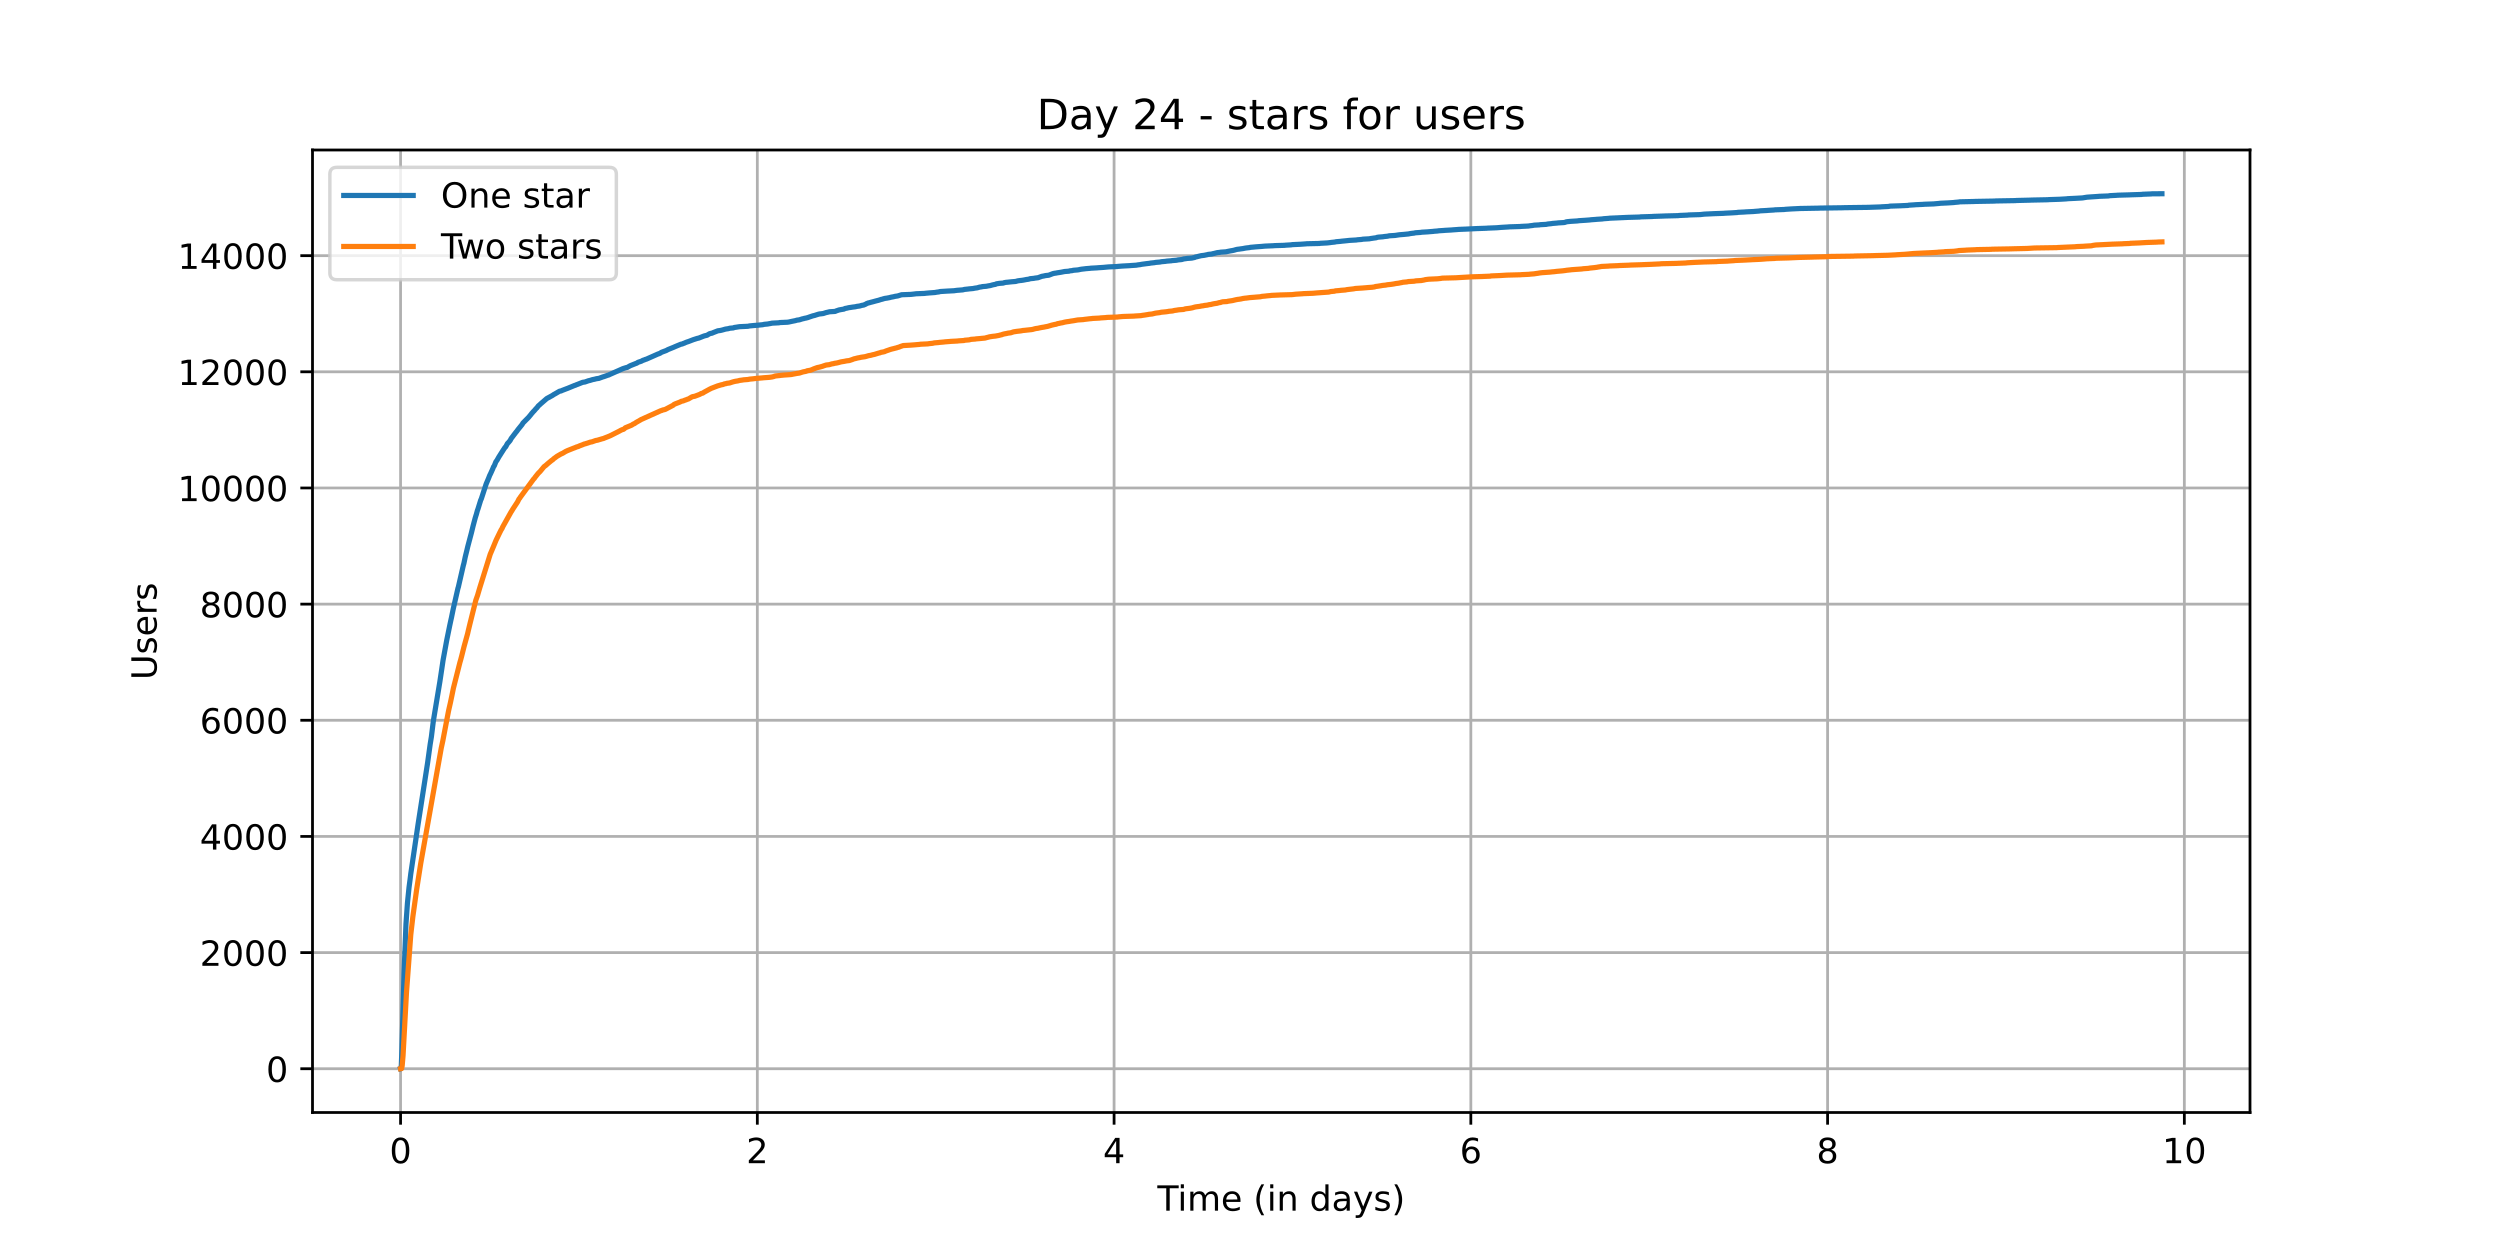 <?xml version="1.0" encoding="utf-8" standalone="no"?>
<!DOCTYPE svg PUBLIC "-//W3C//DTD SVG 1.1//EN"
  "http://www.w3.org/Graphics/SVG/1.1/DTD/svg11.dtd">
<!-- Created with matplotlib (https://matplotlib.org/) -->
<svg height="360pt" version="1.1" viewBox="0 0 720 360" width="720pt" xmlns="http://www.w3.org/2000/svg" xmlns:xlink="http://www.w3.org/1999/xlink">
 <defs>
  <style type="text/css">*{stroke-linecap:butt;stroke-linejoin:round;}</style>
 </defs>
 <g id="figure_1">
  <g id="patch_1">
   <path d="M 0 360 
L 720 360 
L 720 0 
L 0 0 
z
" style="fill:#ffffff;"/>
  </g>
  <g id="axes_1">
   <g id="patch_2">
    <path d="M 90 320.4 
L 648 320.4 
L 648 43.2 
L 90 43.2 
z
" style="fill:#ffffff;"/>
   </g>
   <g id="matplotlib.axis_1">
    <g id="xtick_1">
     <g id="line2d_1">
      <path clip-path="url(#pc2c5185db5)" d="M 115.364 320.4 
L 115.364 43.2 
" style="fill:none;stroke:#b0b0b0;stroke-linecap:square;stroke-width:0.8;"/>
     </g>
     <g id="line2d_2">
      <defs>
       <path d="M 0 0 
L 0 3.5 
" id="m8cfc4a58e4" style="stroke:#000000;stroke-width:0.8;"/>
      </defs>
      <g>
       <use style="stroke:#000000;stroke-width:0.8;" x="115.364" xlink:href="#m8cfc4a58e4" y="320.4"/>
      </g>
     </g>
     <g id="text_1">
      <!-- 0 -->
      <g transform="translate(112.182 334.998)scale(0.1 -0.1)">
       <defs>
        <path d="M 31.781 66.406 
Q 24.172 66.406 20.328 58.906 
Q 16.5 51.422 16.5 36.375 
Q 16.5 21.391 20.328 13.891 
Q 24.172 6.391 31.781 6.391 
Q 39.453 6.391 43.281 13.891 
Q 47.125 21.391 47.125 36.375 
Q 47.125 51.422 43.281 58.906 
Q 39.453 66.406 31.781 66.406 
z
M 31.781 74.219 
Q 44.047 74.219 50.516 64.516 
Q 56.984 54.828 56.984 36.375 
Q 56.984 17.969 50.516 8.266 
Q 44.047 -1.422 31.781 -1.422 
Q 19.531 -1.422 13.062 8.266 
Q 6.594 17.969 6.594 36.375 
Q 6.594 54.828 13.062 64.516 
Q 19.531 74.219 31.781 74.219 
z
" id="DejaVuSans-48"/>
       </defs>
       <use xlink:href="#DejaVuSans-48"/>
      </g>
     </g>
    </g>
    <g id="xtick_2">
     <g id="line2d_3">
      <path clip-path="url(#pc2c5185db5)" d="M 218.109 320.4 
L 218.109 43.2 
" style="fill:none;stroke:#b0b0b0;stroke-linecap:square;stroke-width:0.8;"/>
     </g>
     <g id="line2d_4">
      <g>
       <use style="stroke:#000000;stroke-width:0.8;" x="218.109" xlink:href="#m8cfc4a58e4" y="320.4"/>
      </g>
     </g>
     <g id="text_2">
      <!-- 2 -->
      <g transform="translate(214.928 334.998)scale(0.1 -0.1)">
       <defs>
        <path d="M 19.188 8.297 
L 53.609 8.297 
L 53.609 0 
L 7.328 0 
L 7.328 8.297 
Q 12.938 14.109 22.625 23.891 
Q 32.328 33.688 34.812 36.531 
Q 39.547 41.844 41.422 45.531 
Q 43.312 49.219 43.312 52.781 
Q 43.312 58.594 39.234 62.25 
Q 35.156 65.922 28.609 65.922 
Q 23.969 65.922 18.812 64.312 
Q 13.672 62.703 7.812 59.422 
L 7.812 69.391 
Q 13.766 71.781 18.938 73 
Q 24.125 74.219 28.422 74.219 
Q 39.75 74.219 46.484 68.547 
Q 53.219 62.891 53.219 53.422 
Q 53.219 48.922 51.531 44.891 
Q 49.859 40.875 45.406 35.406 
Q 44.188 33.984 37.641 27.219 
Q 31.109 20.453 19.188 8.297 
z
" id="DejaVuSans-50"/>
       </defs>
       <use xlink:href="#DejaVuSans-50"/>
      </g>
     </g>
    </g>
    <g id="xtick_3">
     <g id="line2d_5">
      <path clip-path="url(#pc2c5185db5)" d="M 320.854 320.4 
L 320.854 43.2 
" style="fill:none;stroke:#b0b0b0;stroke-linecap:square;stroke-width:0.8;"/>
     </g>
     <g id="line2d_6">
      <g>
       <use style="stroke:#000000;stroke-width:0.8;" x="320.854" xlink:href="#m8cfc4a58e4" y="320.4"/>
      </g>
     </g>
     <g id="text_3">
      <!-- 4 -->
      <g transform="translate(317.673 334.998)scale(0.1 -0.1)">
       <defs>
        <path d="M 37.797 64.312 
L 12.891 25.391 
L 37.797 25.391 
z
M 35.203 72.906 
L 47.609 72.906 
L 47.609 25.391 
L 58.016 25.391 
L 58.016 17.188 
L 47.609 17.188 
L 47.609 0 
L 37.797 0 
L 37.797 17.188 
L 4.891 17.188 
L 4.891 26.703 
z
" id="DejaVuSans-52"/>
       </defs>
       <use xlink:href="#DejaVuSans-52"/>
      </g>
     </g>
    </g>
    <g id="xtick_4">
     <g id="line2d_7">
      <path clip-path="url(#pc2c5185db5)" d="M 423.6 320.4 
L 423.6 43.2 
" style="fill:none;stroke:#b0b0b0;stroke-linecap:square;stroke-width:0.8;"/>
     </g>
     <g id="line2d_8">
      <g>
       <use style="stroke:#000000;stroke-width:0.8;" x="423.6" xlink:href="#m8cfc4a58e4" y="320.4"/>
      </g>
     </g>
     <g id="text_4">
      <!-- 6 -->
      <g transform="translate(420.419 334.998)scale(0.1 -0.1)">
       <defs>
        <path d="M 33.016 40.375 
Q 26.375 40.375 22.484 35.828 
Q 18.609 31.297 18.609 23.391 
Q 18.609 15.531 22.484 10.953 
Q 26.375 6.391 33.016 6.391 
Q 39.656 6.391 43.531 10.953 
Q 47.406 15.531 47.406 23.391 
Q 47.406 31.297 43.531 35.828 
Q 39.656 40.375 33.016 40.375 
z
M 52.594 71.297 
L 52.594 62.312 
Q 48.875 64.062 45.094 64.984 
Q 41.312 65.922 37.594 65.922 
Q 27.828 65.922 22.672 59.328 
Q 17.531 52.734 16.797 39.406 
Q 19.672 43.656 24.016 45.922 
Q 28.375 48.188 33.594 48.188 
Q 44.578 48.188 50.953 41.516 
Q 57.328 34.859 57.328 23.391 
Q 57.328 12.156 50.688 5.359 
Q 44.047 -1.422 33.016 -1.422 
Q 20.359 -1.422 13.672 8.266 
Q 6.984 17.969 6.984 36.375 
Q 6.984 53.656 15.188 63.938 
Q 23.391 74.219 37.203 74.219 
Q 40.922 74.219 44.703 73.484 
Q 48.484 72.75 52.594 71.297 
z
" id="DejaVuSans-54"/>
       </defs>
       <use xlink:href="#DejaVuSans-54"/>
      </g>
     </g>
    </g>
    <g id="xtick_5">
     <g id="line2d_9">
      <path clip-path="url(#pc2c5185db5)" d="M 526.345 320.4 
L 526.345 43.2 
" style="fill:none;stroke:#b0b0b0;stroke-linecap:square;stroke-width:0.8;"/>
     </g>
     <g id="line2d_10">
      <g>
       <use style="stroke:#000000;stroke-width:0.8;" x="526.345" xlink:href="#m8cfc4a58e4" y="320.4"/>
      </g>
     </g>
     <g id="text_5">
      <!-- 8 -->
      <g transform="translate(523.164 334.998)scale(0.1 -0.1)">
       <defs>
        <path d="M 31.781 34.625 
Q 24.75 34.625 20.719 30.859 
Q 16.703 27.094 16.703 20.516 
Q 16.703 13.922 20.719 10.156 
Q 24.75 6.391 31.781 6.391 
Q 38.812 6.391 42.859 10.172 
Q 46.922 13.969 46.922 20.516 
Q 46.922 27.094 42.891 30.859 
Q 38.875 34.625 31.781 34.625 
z
M 21.922 38.812 
Q 15.578 40.375 12.031 44.719 
Q 8.5 49.078 8.5 55.328 
Q 8.5 64.062 14.719 69.141 
Q 20.953 74.219 31.781 74.219 
Q 42.672 74.219 48.875 69.141 
Q 55.078 64.062 55.078 55.328 
Q 55.078 49.078 51.531 44.719 
Q 48 40.375 41.703 38.812 
Q 48.828 37.156 52.797 32.312 
Q 56.781 27.484 56.781 20.516 
Q 56.781 9.906 50.312 4.234 
Q 43.844 -1.422 31.781 -1.422 
Q 19.734 -1.422 13.25 4.234 
Q 6.781 9.906 6.781 20.516 
Q 6.781 27.484 10.781 32.312 
Q 14.797 37.156 21.922 38.812 
z
M 18.312 54.391 
Q 18.312 48.734 21.844 45.562 
Q 25.391 42.391 31.781 42.391 
Q 38.141 42.391 41.719 45.562 
Q 45.312 48.734 45.312 54.391 
Q 45.312 60.062 41.719 63.234 
Q 38.141 66.406 31.781 66.406 
Q 25.391 66.406 21.844 63.234 
Q 18.312 60.062 18.312 54.391 
z
" id="DejaVuSans-56"/>
       </defs>
       <use xlink:href="#DejaVuSans-56"/>
      </g>
     </g>
    </g>
    <g id="xtick_6">
     <g id="line2d_11">
      <path clip-path="url(#pc2c5185db5)" d="M 629.091 320.4 
L 629.091 43.2 
" style="fill:none;stroke:#b0b0b0;stroke-linecap:square;stroke-width:0.8;"/>
     </g>
     <g id="line2d_12">
      <g>
       <use style="stroke:#000000;stroke-width:0.8;" x="629.091" xlink:href="#m8cfc4a58e4" y="320.4"/>
      </g>
     </g>
     <g id="text_6">
      <!-- 10 -->
      <g transform="translate(622.728 334.998)scale(0.1 -0.1)">
       <defs>
        <path d="M 12.406 8.297 
L 28.516 8.297 
L 28.516 63.922 
L 10.984 60.406 
L 10.984 69.391 
L 28.422 72.906 
L 38.281 72.906 
L 38.281 8.297 
L 54.391 8.297 
L 54.391 0 
L 12.406 0 
z
" id="DejaVuSans-49"/>
       </defs>
       <use xlink:href="#DejaVuSans-49"/>
       <use x="63.623" xlink:href="#DejaVuSans-48"/>
      </g>
     </g>
    </g>
    <g id="text_7">
     <!-- Time (in days) -->
     <g transform="translate(333.327 348.677)scale(0.1 -0.1)">
      <defs>
       <path d="M -0.297 72.906 
L 61.375 72.906 
L 61.375 64.594 
L 35.5 64.594 
L 35.5 0 
L 25.594 0 
L 25.594 64.594 
L -0.297 64.594 
z
" id="DejaVuSans-84"/>
       <path d="M 9.422 54.688 
L 18.406 54.688 
L 18.406 0 
L 9.422 0 
z
M 9.422 75.984 
L 18.406 75.984 
L 18.406 64.594 
L 9.422 64.594 
z
" id="DejaVuSans-105"/>
       <path d="M 52 44.188 
Q 55.375 50.25 60.062 53.125 
Q 64.75 56 71.094 56 
Q 79.641 56 84.281 50.016 
Q 88.922 44.047 88.922 33.016 
L 88.922 0 
L 79.891 0 
L 79.891 32.719 
Q 79.891 40.578 77.094 44.375 
Q 74.312 48.188 68.609 48.188 
Q 61.625 48.188 57.562 43.547 
Q 53.516 38.922 53.516 30.906 
L 53.516 0 
L 44.484 0 
L 44.484 32.719 
Q 44.484 40.625 41.703 44.406 
Q 38.922 48.188 33.109 48.188 
Q 26.219 48.188 22.156 43.531 
Q 18.109 38.875 18.109 30.906 
L 18.109 0 
L 9.078 0 
L 9.078 54.688 
L 18.109 54.688 
L 18.109 46.188 
Q 21.188 51.219 25.484 53.609 
Q 29.781 56 35.688 56 
Q 41.656 56 45.828 52.969 
Q 50 49.953 52 44.188 
z
" id="DejaVuSans-109"/>
       <path d="M 56.203 29.594 
L 56.203 25.203 
L 14.891 25.203 
Q 15.484 15.922 20.484 11.062 
Q 25.484 6.203 34.422 6.203 
Q 39.594 6.203 44.453 7.469 
Q 49.312 8.734 54.109 11.281 
L 54.109 2.781 
Q 49.266 0.734 44.188 -0.344 
Q 39.109 -1.422 33.891 -1.422 
Q 20.797 -1.422 13.156 6.188 
Q 5.516 13.812 5.516 26.812 
Q 5.516 40.234 12.766 48.109 
Q 20.016 56 32.328 56 
Q 43.359 56 49.781 48.891 
Q 56.203 41.797 56.203 29.594 
z
M 47.219 32.234 
Q 47.125 39.594 43.094 43.984 
Q 39.062 48.391 32.422 48.391 
Q 24.906 48.391 20.391 44.141 
Q 15.875 39.891 15.188 32.172 
z
" id="DejaVuSans-101"/>
       <path id="DejaVuSans-32"/>
       <path d="M 31 75.875 
Q 24.469 64.656 21.281 53.656 
Q 18.109 42.672 18.109 31.391 
Q 18.109 20.125 21.312 9.062 
Q 24.516 -2 31 -13.188 
L 23.188 -13.188 
Q 15.875 -1.703 12.234 9.375 
Q 8.594 20.453 8.594 31.391 
Q 8.594 42.281 12.203 53.312 
Q 15.828 64.359 23.188 75.875 
z
" id="DejaVuSans-40"/>
       <path d="M 54.891 33.016 
L 54.891 0 
L 45.906 0 
L 45.906 32.719 
Q 45.906 40.484 42.875 44.328 
Q 39.844 48.188 33.797 48.188 
Q 26.516 48.188 22.312 43.547 
Q 18.109 38.922 18.109 30.906 
L 18.109 0 
L 9.078 0 
L 9.078 54.688 
L 18.109 54.688 
L 18.109 46.188 
Q 21.344 51.125 25.703 53.562 
Q 30.078 56 35.797 56 
Q 45.219 56 50.047 50.172 
Q 54.891 44.344 54.891 33.016 
z
" id="DejaVuSans-110"/>
       <path d="M 45.406 46.391 
L 45.406 75.984 
L 54.391 75.984 
L 54.391 0 
L 45.406 0 
L 45.406 8.203 
Q 42.578 3.328 38.25 0.953 
Q 33.938 -1.422 27.875 -1.422 
Q 17.969 -1.422 11.734 6.484 
Q 5.516 14.406 5.516 27.297 
Q 5.516 40.188 11.734 48.094 
Q 17.969 56 27.875 56 
Q 33.938 56 38.25 53.625 
Q 42.578 51.266 45.406 46.391 
z
M 14.797 27.297 
Q 14.797 17.391 18.875 11.75 
Q 22.953 6.109 30.078 6.109 
Q 37.203 6.109 41.297 11.75 
Q 45.406 17.391 45.406 27.297 
Q 45.406 37.203 41.297 42.844 
Q 37.203 48.484 30.078 48.484 
Q 22.953 48.484 18.875 42.844 
Q 14.797 37.203 14.797 27.297 
z
" id="DejaVuSans-100"/>
       <path d="M 34.281 27.484 
Q 23.391 27.484 19.188 25 
Q 14.984 22.516 14.984 16.5 
Q 14.984 11.719 18.141 8.906 
Q 21.297 6.109 26.703 6.109 
Q 34.188 6.109 38.703 11.406 
Q 43.219 16.703 43.219 25.484 
L 43.219 27.484 
z
M 52.203 31.203 
L 52.203 0 
L 43.219 0 
L 43.219 8.297 
Q 40.141 3.328 35.547 0.953 
Q 30.953 -1.422 24.312 -1.422 
Q 15.922 -1.422 10.953 3.297 
Q 6 8.016 6 15.922 
Q 6 25.141 12.172 29.828 
Q 18.359 34.516 30.609 34.516 
L 43.219 34.516 
L 43.219 35.406 
Q 43.219 41.609 39.141 45 
Q 35.062 48.391 27.688 48.391 
Q 23 48.391 18.547 47.266 
Q 14.109 46.141 10.016 43.891 
L 10.016 52.203 
Q 14.938 54.109 19.578 55.047 
Q 24.219 56 28.609 56 
Q 40.484 56 46.344 49.844 
Q 52.203 43.703 52.203 31.203 
z
" id="DejaVuSans-97"/>
       <path d="M 32.172 -5.078 
Q 28.375 -14.844 24.75 -17.812 
Q 21.141 -20.797 15.094 -20.797 
L 7.906 -20.797 
L 7.906 -13.281 
L 13.188 -13.281 
Q 16.891 -13.281 18.938 -11.516 
Q 21 -9.766 23.484 -3.219 
L 25.094 0.875 
L 2.984 54.688 
L 12.5 54.688 
L 29.594 11.922 
L 46.688 54.688 
L 56.203 54.688 
z
" id="DejaVuSans-121"/>
       <path d="M 44.281 53.078 
L 44.281 44.578 
Q 40.484 46.531 36.375 47.5 
Q 32.281 48.484 27.875 48.484 
Q 21.188 48.484 17.844 46.438 
Q 14.5 44.391 14.5 40.281 
Q 14.5 37.156 16.891 35.375 
Q 19.281 33.594 26.516 31.984 
L 29.594 31.297 
Q 39.156 29.25 43.188 25.516 
Q 47.219 21.781 47.219 15.094 
Q 47.219 7.469 41.188 3.016 
Q 35.156 -1.422 24.609 -1.422 
Q 20.219 -1.422 15.453 -0.562 
Q 10.688 0.297 5.422 2 
L 5.422 11.281 
Q 10.406 8.688 15.234 7.391 
Q 20.062 6.109 24.812 6.109 
Q 31.156 6.109 34.562 8.281 
Q 37.984 10.453 37.984 14.406 
Q 37.984 18.062 35.516 20.016 
Q 33.062 21.969 24.703 23.781 
L 21.578 24.516 
Q 13.234 26.266 9.516 29.906 
Q 5.812 33.547 5.812 39.891 
Q 5.812 47.609 11.281 51.797 
Q 16.75 56 26.812 56 
Q 31.781 56 36.172 55.266 
Q 40.578 54.547 44.281 53.078 
z
" id="DejaVuSans-115"/>
       <path d="M 8.016 75.875 
L 15.828 75.875 
Q 23.141 64.359 26.781 53.312 
Q 30.422 42.281 30.422 31.391 
Q 30.422 20.453 26.781 9.375 
Q 23.141 -1.703 15.828 -13.188 
L 8.016 -13.188 
Q 14.5 -2 17.703 9.062 
Q 20.906 20.125 20.906 31.391 
Q 20.906 42.672 17.703 53.656 
Q 14.5 64.656 8.016 75.875 
z
" id="DejaVuSans-41"/>
      </defs>
      <use xlink:href="#DejaVuSans-84"/>
      <use x="57.959" xlink:href="#DejaVuSans-105"/>
      <use x="85.742" xlink:href="#DejaVuSans-109"/>
      <use x="183.154" xlink:href="#DejaVuSans-101"/>
      <use x="244.678" xlink:href="#DejaVuSans-32"/>
      <use x="276.465" xlink:href="#DejaVuSans-40"/>
      <use x="315.479" xlink:href="#DejaVuSans-105"/>
      <use x="343.262" xlink:href="#DejaVuSans-110"/>
      <use x="406.641" xlink:href="#DejaVuSans-32"/>
      <use x="438.428" xlink:href="#DejaVuSans-100"/>
      <use x="501.904" xlink:href="#DejaVuSans-97"/>
      <use x="563.184" xlink:href="#DejaVuSans-121"/>
      <use x="622.363" xlink:href="#DejaVuSans-115"/>
      <use x="674.463" xlink:href="#DejaVuSans-41"/>
     </g>
    </g>
   </g>
   <g id="matplotlib.axis_2">
    <g id="ytick_1">
     <g id="line2d_13">
      <path clip-path="url(#pc2c5185db5)" d="M 90 307.8 
L 648 307.8 
" style="fill:none;stroke:#b0b0b0;stroke-linecap:square;stroke-width:0.8;"/>
     </g>
     <g id="line2d_14">
      <defs>
       <path d="M 0 0 
L -3.5 0 
" id="m32e708c9e3" style="stroke:#000000;stroke-width:0.8;"/>
      </defs>
      <g>
       <use style="stroke:#000000;stroke-width:0.8;" x="90" xlink:href="#m32e708c9e3" y="307.8"/>
      </g>
     </g>
     <g id="text_8">
      <!-- 0 -->
      <g transform="translate(76.638 311.599)scale(0.1 -0.1)">
       <use xlink:href="#DejaVuSans-48"/>
      </g>
     </g>
    </g>
    <g id="ytick_2">
     <g id="line2d_15">
      <path clip-path="url(#pc2c5185db5)" d="M 90 274.347 
L 648 274.347 
" style="fill:none;stroke:#b0b0b0;stroke-linecap:square;stroke-width:0.8;"/>
     </g>
     <g id="line2d_16">
      <g>
       <use style="stroke:#000000;stroke-width:0.8;" x="90" xlink:href="#m32e708c9e3" y="274.347"/>
      </g>
     </g>
     <g id="text_9">
      <!-- 2000 -->
      <g transform="translate(57.55 278.146)scale(0.1 -0.1)">
       <use xlink:href="#DejaVuSans-50"/>
       <use x="63.623" xlink:href="#DejaVuSans-48"/>
       <use x="127.246" xlink:href="#DejaVuSans-48"/>
       <use x="190.869" xlink:href="#DejaVuSans-48"/>
      </g>
     </g>
    </g>
    <g id="ytick_3">
     <g id="line2d_17">
      <path clip-path="url(#pc2c5185db5)" d="M 90 240.894 
L 648 240.894 
" style="fill:none;stroke:#b0b0b0;stroke-linecap:square;stroke-width:0.8;"/>
     </g>
     <g id="line2d_18">
      <g>
       <use style="stroke:#000000;stroke-width:0.8;" x="90" xlink:href="#m32e708c9e3" y="240.894"/>
      </g>
     </g>
     <g id="text_10">
      <!-- 4000 -->
      <g transform="translate(57.55 244.694)scale(0.1 -0.1)">
       <use xlink:href="#DejaVuSans-52"/>
       <use x="63.623" xlink:href="#DejaVuSans-48"/>
       <use x="127.246" xlink:href="#DejaVuSans-48"/>
       <use x="190.869" xlink:href="#DejaVuSans-48"/>
      </g>
     </g>
    </g>
    <g id="ytick_4">
     <g id="line2d_19">
      <path clip-path="url(#pc2c5185db5)" d="M 90 207.442 
L 648 207.442 
" style="fill:none;stroke:#b0b0b0;stroke-linecap:square;stroke-width:0.8;"/>
     </g>
     <g id="line2d_20">
      <g>
       <use style="stroke:#000000;stroke-width:0.8;" x="90" xlink:href="#m32e708c9e3" y="207.442"/>
      </g>
     </g>
     <g id="text_11">
      <!-- 6000 -->
      <g transform="translate(57.55 211.241)scale(0.1 -0.1)">
       <use xlink:href="#DejaVuSans-54"/>
       <use x="63.623" xlink:href="#DejaVuSans-48"/>
       <use x="127.246" xlink:href="#DejaVuSans-48"/>
       <use x="190.869" xlink:href="#DejaVuSans-48"/>
      </g>
     </g>
    </g>
    <g id="ytick_5">
     <g id="line2d_21">
      <path clip-path="url(#pc2c5185db5)" d="M 90 173.989 
L 648 173.989 
" style="fill:none;stroke:#b0b0b0;stroke-linecap:square;stroke-width:0.8;"/>
     </g>
     <g id="line2d_22">
      <g>
       <use style="stroke:#000000;stroke-width:0.8;" x="90" xlink:href="#m32e708c9e3" y="173.989"/>
      </g>
     </g>
     <g id="text_12">
      <!-- 8000 -->
      <g transform="translate(57.55 177.788)scale(0.1 -0.1)">
       <use xlink:href="#DejaVuSans-56"/>
       <use x="63.623" xlink:href="#DejaVuSans-48"/>
       <use x="127.246" xlink:href="#DejaVuSans-48"/>
       <use x="190.869" xlink:href="#DejaVuSans-48"/>
      </g>
     </g>
    </g>
    <g id="ytick_6">
     <g id="line2d_23">
      <path clip-path="url(#pc2c5185db5)" d="M 90 140.536 
L 648 140.536 
" style="fill:none;stroke:#b0b0b0;stroke-linecap:square;stroke-width:0.8;"/>
     </g>
     <g id="line2d_24">
      <g>
       <use style="stroke:#000000;stroke-width:0.8;" x="90" xlink:href="#m32e708c9e3" y="140.536"/>
      </g>
     </g>
     <g id="text_13">
      <!-- 10000 -->
      <g transform="translate(51.188 144.335)scale(0.1 -0.1)">
       <use xlink:href="#DejaVuSans-49"/>
       <use x="63.623" xlink:href="#DejaVuSans-48"/>
       <use x="127.246" xlink:href="#DejaVuSans-48"/>
       <use x="190.869" xlink:href="#DejaVuSans-48"/>
       <use x="254.492" xlink:href="#DejaVuSans-48"/>
      </g>
     </g>
    </g>
    <g id="ytick_7">
     <g id="line2d_25">
      <path clip-path="url(#pc2c5185db5)" d="M 90 107.083 
L 648 107.083 
" style="fill:none;stroke:#b0b0b0;stroke-linecap:square;stroke-width:0.8;"/>
     </g>
     <g id="line2d_26">
      <g>
       <use style="stroke:#000000;stroke-width:0.8;" x="90" xlink:href="#m32e708c9e3" y="107.083"/>
      </g>
     </g>
     <g id="text_14">
      <!-- 12000 -->
      <g transform="translate(51.188 110.882)scale(0.1 -0.1)">
       <use xlink:href="#DejaVuSans-49"/>
       <use x="63.623" xlink:href="#DejaVuSans-50"/>
       <use x="127.246" xlink:href="#DejaVuSans-48"/>
       <use x="190.869" xlink:href="#DejaVuSans-48"/>
       <use x="254.492" xlink:href="#DejaVuSans-48"/>
      </g>
     </g>
    </g>
    <g id="ytick_8">
     <g id="line2d_27">
      <path clip-path="url(#pc2c5185db5)" d="M 90 73.63 
L 648 73.63 
" style="fill:none;stroke:#b0b0b0;stroke-linecap:square;stroke-width:0.8;"/>
     </g>
     <g id="line2d_28">
      <g>
       <use style="stroke:#000000;stroke-width:0.8;" x="90" xlink:href="#m32e708c9e3" y="73.63"/>
      </g>
     </g>
     <g id="text_15">
      <!-- 14000 -->
      <g transform="translate(51.188 77.43)scale(0.1 -0.1)">
       <use xlink:href="#DejaVuSans-49"/>
       <use x="63.623" xlink:href="#DejaVuSans-52"/>
       <use x="127.246" xlink:href="#DejaVuSans-48"/>
       <use x="190.869" xlink:href="#DejaVuSans-48"/>
       <use x="254.492" xlink:href="#DejaVuSans-48"/>
      </g>
     </g>
    </g>
    <g id="text_16">
     <!-- Users -->
     <g transform="translate(45.108 195.801)rotate(-90)scale(0.1 -0.1)">
      <defs>
       <path d="M 8.688 72.906 
L 18.609 72.906 
L 18.609 28.609 
Q 18.609 16.891 22.844 11.734 
Q 27.094 6.594 36.625 6.594 
Q 46.094 6.594 50.344 11.734 
Q 54.594 16.891 54.594 28.609 
L 54.594 72.906 
L 64.5 72.906 
L 64.5 27.391 
Q 64.5 13.141 57.438 5.859 
Q 50.391 -1.422 36.625 -1.422 
Q 22.797 -1.422 15.734 5.859 
Q 8.688 13.141 8.688 27.391 
z
" id="DejaVuSans-85"/>
       <path d="M 41.109 46.297 
Q 39.594 47.172 37.812 47.578 
Q 36.031 48 33.891 48 
Q 26.266 48 22.188 43.047 
Q 18.109 38.094 18.109 28.812 
L 18.109 0 
L 9.078 0 
L 9.078 54.688 
L 18.109 54.688 
L 18.109 46.188 
Q 20.953 51.172 25.484 53.578 
Q 30.031 56 36.531 56 
Q 37.453 56 38.578 55.875 
Q 39.703 55.766 41.062 55.516 
z
" id="DejaVuSans-114"/>
      </defs>
      <use xlink:href="#DejaVuSans-85"/>
      <use x="73.193" xlink:href="#DejaVuSans-115"/>
      <use x="125.293" xlink:href="#DejaVuSans-101"/>
      <use x="186.816" xlink:href="#DejaVuSans-114"/>
      <use x="227.93" xlink:href="#DejaVuSans-115"/>
     </g>
    </g>
   </g>
   <g id="line2d_29">
    <path clip-path="url(#pc2c5185db5)" d="M 115.364 307.8 
L 115.474 307.767 
L 115.58 306.813 
L 115.757 301.996 
L 116.358 280.402 
L 116.924 266.068 
L 117.348 260.029 
L 117.807 255.53 
L 118.126 253.105 
L 118.303 251.649 
L 120.424 237.265 
L 123.146 219.719 
L 123.888 214.35 
L 124.241 212.192 
L 124.772 207.893 
L 124.984 206.555 
L 126.363 198.242 
L 126.681 196.319 
L 127.247 192.555 
L 127.6 190.163 
L 128.661 184.376 
L 129.368 180.914 
L 129.545 180.044 
L 129.898 178.405 
L 130.004 177.953 
L 130.535 175.36 
L 131.913 169.322 
L 131.984 169.155 
L 133.434 162.849 
L 133.61 162.213 
L 133.999 160.357 
L 134.495 158.35 
L 134.706 157.446 
L 135.767 153.449 
L 136.262 151.425 
L 136.757 149.568 
L 136.863 149.167 
L 137.11 148.364 
L 137.181 148.163 
L 137.499 146.992 
L 137.641 146.624 
L 138.454 143.998 
L 138.596 143.731 
L 140.009 139.399 
L 140.716 137.726 
L 141.035 136.906 
L 141.282 136.421 
L 141.884 135.083 
L 142.166 134.381 
L 142.343 134.18 
L 142.803 133.009 
L 143.156 132.524 
L 143.651 131.638 
L 144.924 129.63 
L 145.49 128.777 
L 145.631 128.694 
L 145.95 128.092 
L 146.197 127.64 
L 146.339 127.556 
L 146.905 126.887 
L 147.223 126.285 
L 148.673 124.378 
L 148.743 124.328 
L 149.203 123.692 
L 150.299 122.338 
L 150.406 122.187 
L 150.618 121.819 
L 152.245 120.18 
L 152.492 119.879 
L 152.953 119.327 
L 153.164 119.026 
L 153.271 118.942 
L 153.589 118.541 
L 153.73 118.44 
L 154.402 117.654 
L 154.614 117.47 
L 155.039 116.902 
L 155.357 116.634 
L 155.747 116.266 
L 155.852 116.182 
L 157.479 114.777 
L 159.07 113.908 
L 159.566 113.573 
L 159.778 113.473 
L 160.804 112.87 
L 161.157 112.67 
L 161.617 112.586 
L 161.829 112.469 
L 163.172 111.951 
L 163.455 111.85 
L 165.435 111.031 
L 165.718 110.947 
L 166 110.813 
L 166.283 110.713 
L 167.804 110.111 
L 168.476 110.01 
L 169.465 109.659 
L 169.925 109.559 
L 170.667 109.324 
L 171.198 109.224 
L 171.763 109.074 
L 172.47 108.973 
L 173.601 108.555 
L 173.956 108.455 
L 174.981 108.087 
L 175.334 107.986 
L 175.652 107.819 
L 175.9 107.719 
L 179.33 106.197 
L 179.613 106.096 
L 180.32 105.879 
L 180.674 105.812 
L 180.886 105.678 
L 181.062 105.578 
L 181.416 105.377 
L 181.628 105.277 
L 183.183 104.658 
L 183.431 104.574 
L 183.643 104.407 
L 183.855 104.307 
L 184.633 104.056 
L 184.81 103.972 
L 185.163 103.771 
L 185.517 103.671 
L 185.8 103.537 
L 186.153 103.437 
L 189.512 101.948 
L 189.83 101.848 
L 190.113 101.714 
L 190.219 101.664 
L 190.431 101.497 
L 190.678 101.396 
L 191.81 100.978 
L 191.986 100.894 
L 192.375 100.677 
L 194.073 99.991 
L 194.214 99.924 
L 194.391 99.841 
L 196.088 99.138 
L 196.512 99.054 
L 196.83 98.904 
L 197.078 98.837 
L 197.255 98.737 
L 197.502 98.636 
L 197.785 98.519 
L 198.103 98.419 
L 198.351 98.335 
L 199.695 97.817 
L 200.014 97.716 
L 200.792 97.465 
L 201.252 97.365 
L 202.772 96.763 
L 203.09 96.679 
L 203.303 96.629 
L 203.656 96.546 
L 203.904 96.378 
L 204.328 96.127 
L 204.682 96.027 
L 205.106 95.943 
L 205.283 95.843 
L 206.733 95.274 
L 207.476 95.174 
L 207.971 95.057 
L 208.324 94.957 
L 208.961 94.773 
L 209.668 94.672 
L 210.234 94.522 
L 211.224 94.438 
L 211.436 94.321 
L 212.143 94.221 
L 212.32 94.187 
L 212.991 94.087 
L 213.274 94.07 
L 215.395 93.97 
L 215.855 93.869 
L 216.916 93.769 
L 217.234 93.735 
L 218.4 93.652 
L 218.578 93.618 
L 219.638 93.518 
L 220.133 93.401 
L 221.087 93.317 
L 221.3 93.267 
L 221.901 93.167 
L 222.36 93.066 
L 224.34 92.966 
L 224.552 92.899 
L 226.779 92.799 
L 227.133 92.749 
L 227.593 92.648 
L 228.052 92.548 
L 228.547 92.448 
L 228.972 92.364 
L 229.29 92.28 
L 229.466 92.213 
L 230.103 92.13 
L 230.315 92.08 
L 231.093 91.829 
L 231.446 91.762 
L 231.623 91.695 
L 232.154 91.595 
L 232.719 91.444 
L 232.967 91.344 
L 233.851 91.043 
L 234.169 90.942 
L 234.629 90.842 
L 234.911 90.741 
L 235.654 90.507 
L 236.078 90.407 
L 236.361 90.39 
L 237.103 90.29 
L 237.916 90.022 
L 238.376 89.922 
L 238.906 89.788 
L 240.532 89.688 
L 240.745 89.571 
L 241.629 89.27 
L 242.159 89.169 
L 242.548 89.102 
L 243.079 89.019 
L 243.326 88.851 
L 243.892 88.751 
L 244.423 88.617 
L 245.13 88.517 
L 245.519 88.45 
L 246.332 88.35 
L 246.827 88.232 
L 247.57 88.132 
L 248.206 87.948 
L 248.772 87.848 
L 249.09 87.697 
L 249.338 87.597 
L 249.585 87.43 
L 249.832 87.346 
L 250.009 87.262 
L 250.363 87.195 
L 250.505 87.145 
L 250.859 87.045 
L 251.07 86.995 
L 251.636 86.844 
L 251.989 86.744 
L 252.556 86.593 
L 252.979 86.493 
L 253.793 86.225 
L 254.146 86.158 
L 254.288 86.092 
L 254.853 85.941 
L 255.561 85.841 
L 255.772 85.79 
L 256.161 85.724 
L 256.515 85.623 
L 256.727 85.573 
L 257.293 85.473 
L 257.823 85.339 
L 258.424 85.255 
L 258.636 85.205 
L 258.954 85.105 
L 259.661 84.887 
L 262.313 84.787 
L 262.631 84.753 
L 263.479 84.653 
L 263.833 84.603 
L 266.273 84.503 
L 266.627 84.452 
L 267.722 84.352 
L 268.005 84.335 
L 269.313 84.235 
L 269.737 84.151 
L 270.409 84.068 
L 270.586 84.001 
L 270.94 83.951 
L 272.566 83.85 
L 272.849 83.833 
L 274.794 83.733 
L 274.97 83.7 
L 275.748 83.599 
L 276.031 83.583 
L 277.269 83.482 
L 277.799 83.348 
L 278.754 83.248 
L 279.107 83.198 
L 280.238 83.097 
L 280.698 82.997 
L 281.441 82.897 
L 282.113 82.696 
L 282.714 82.612 
L 282.89 82.546 
L 284.093 82.445 
L 284.553 82.345 
L 285.189 82.244 
L 285.826 82.06 
L 286.285 81.96 
L 286.674 81.893 
L 286.78 81.843 
L 286.957 81.743 
L 287.629 81.642 
L 287.806 81.609 
L 288.937 81.525 
L 289.22 81.408 
L 289.786 81.308 
L 290.069 81.291 
L 290.988 81.191 
L 291.306 81.157 
L 292.508 81.057 
L 293.11 80.89 
L 293.782 80.789 
L 294.064 80.773 
L 294.736 80.672 
L 295.16 80.589 
L 295.655 80.488 
L 295.973 80.455 
L 296.398 80.371 
L 296.645 80.271 
L 297.706 80.17 
L 298.13 80.087 
L 298.944 79.986 
L 300.04 79.585 
L 300.605 79.485 
L 301.1 79.368 
L 302.02 79.267 
L 303.257 78.799 
L 303.717 78.698 
L 304.035 78.665 
L 304.53 78.565 
L 304.884 78.514 
L 305.52 78.414 
L 305.944 78.33 
L 306.439 78.23 
L 306.616 78.197 
L 307.889 78.096 
L 308.066 78.013 
L 308.844 77.929 
L 309.091 77.845 
L 310.293 77.745 
L 310.647 77.695 
L 311.071 77.595 
L 311.46 77.528 
L 312.344 77.427 
L 312.698 77.377 
L 313.935 77.277 
L 314.112 77.243 
L 315.951 77.143 
L 316.269 77.109 
L 317.824 77.009 
L 318.143 76.976 
L 319.239 76.875 
L 319.522 76.859 
L 321.749 76.758 
L 321.926 76.725 
L 323.199 76.624 
L 323.482 76.608 
L 325.391 76.507 
L 325.709 76.474 
L 327.265 76.373 
L 327.689 76.29 
L 328.397 76.206 
L 328.609 76.156 
L 328.998 76.089 
L 329.776 75.989 
L 330.129 75.939 
L 331.013 75.838 
L 331.438 75.755 
L 332.428 75.654 
L 332.852 75.571 
L 334.054 75.47 
L 334.513 75.37 
L 335.645 75.27 
L 336.034 75.203 
L 337.342 75.102 
L 337.554 75.052 
L 338.828 74.952 
L 339.287 74.851 
L 340.313 74.751 
L 340.949 74.567 
L 341.692 74.467 
L 341.868 74.433 
L 343.212 74.333 
L 343.672 74.232 
L 344.061 74.149 
L 344.344 74.015 
L 344.838 73.915 
L 345.051 73.848 
L 345.475 73.747 
L 345.97 73.63 
L 346.818 73.53 
L 347.279 73.43 
L 347.774 73.329 
L 347.986 73.262 
L 348.977 73.162 
L 349.224 73.078 
L 349.649 72.995 
L 350.038 72.894 
L 350.568 72.761 
L 351.346 72.677 
L 351.559 72.627 
L 353.044 72.526 
L 353.505 72.426 
L 354 72.326 
L 354.424 72.242 
L 355.026 72.142 
L 355.521 72.025 
L 355.839 71.924 
L 356.334 71.807 
L 357.042 71.724 
L 357.218 71.69 
L 357.961 71.59 
L 358.138 71.556 
L 358.633 71.456 
L 358.987 71.406 
L 359.871 71.305 
L 360.083 71.238 
L 361.215 71.138 
L 361.533 71.105 
L 362.877 71.004 
L 363.16 70.988 
L 364.22 70.887 
L 364.503 70.87 
L 366.801 70.77 
L 367.12 70.737 
L 369.984 70.653 
L 370.16 70.62 
L 371.822 70.519 
L 372.211 70.452 
L 374.403 70.352 
L 374.686 70.335 
L 376.065 70.235 
L 376.383 70.201 
L 380.025 70.118 
L 380.237 70.068 
L 382.182 69.967 
L 382.5 69.934 
L 383.207 69.85 
L 383.384 69.817 
L 384.374 69.716 
L 384.834 69.616 
L 386.035 69.516 
L 386.389 69.465 
L 387.415 69.365 
L 387.733 69.332 
L 388.653 69.231 
L 388.936 69.215 
L 390.668 69.114 
L 390.88 69.064 
L 392.117 68.964 
L 392.542 68.88 
L 394.345 68.78 
L 394.769 68.696 
L 395.37 68.612 
L 395.547 68.579 
L 396.325 68.479 
L 396.608 68.362 
L 396.997 68.295 
L 398.27 68.194 
L 398.659 68.127 
L 399.613 68.027 
L 400.108 67.91 
L 401.735 67.81 
L 402.089 67.759 
L 402.725 67.659 
L 403.079 67.609 
L 404.316 67.508 
L 404.635 67.475 
L 405.66 67.375 
L 406.121 67.274 
L 406.863 67.174 
L 407.146 67.157 
L 407.5 67.074 
L 407.677 67.04 
L 409.092 66.94 
L 409.481 66.873 
L 411.214 66.773 
L 411.532 66.739 
L 412.806 66.639 
L 412.982 66.605 
L 414.079 66.522 
L 414.291 66.471 
L 415.846 66.371 
L 416.164 66.338 
L 418.003 66.237 
L 418.322 66.204 
L 419.736 66.103 
L 420.054 66.07 
L 422.493 65.97 
L 422.776 65.953 
L 424.862 65.853 
L 425.145 65.836 
L 428.08 65.735 
L 428.398 65.702 
L 430.873 65.602 
L 431.156 65.585 
L 432.358 65.485 
L 432.641 65.468 
L 434.339 65.368 
L 434.657 65.334 
L 437.804 65.234 
L 438.122 65.2 
L 440.173 65.1 
L 440.562 65.033 
L 441.411 64.933 
L 441.835 64.849 
L 443.356 64.765 
L 443.567 64.715 
L 445.301 64.615 
L 445.76 64.514 
L 446.75 64.414 
L 447.139 64.347 
L 448.376 64.247 
L 448.73 64.197 
L 450.392 64.096 
L 450.816 64.013 
L 450.993 63.912 
L 451.382 63.845 
L 452.408 63.745 
L 452.691 63.728 
L 454.318 63.628 
L 454.706 63.561 
L 456.263 63.461 
L 456.546 63.444 
L 457.854 63.344 
L 458.208 63.293 
L 459.552 63.193 
L 459.871 63.16 
L 461.463 63.059 
L 461.852 62.992 
L 463.231 62.892 
L 463.585 62.842 
L 465.919 62.741 
L 466.202 62.725 
L 468.429 62.624 
L 468.712 62.608 
L 472.248 62.507 
L 472.46 62.457 
L 475.783 62.357 
L 476.101 62.323 
L 479.072 62.223 
L 479.354 62.206 
L 483.279 62.106 
L 483.633 62.056 
L 486.002 61.955 
L 486.355 61.905 
L 489.608 61.805 
L 489.926 61.771 
L 490.809 61.671 
L 491.093 61.654 
L 493.285 61.554 
L 493.568 61.537 
L 496.431 61.437 
L 496.749 61.403 
L 498.765 61.303 
L 499.048 61.286 
L 500.321 61.203 
L 500.533 61.152 
L 502.513 61.052 
L 502.831 61.019 
L 504.988 60.918 
L 505.306 60.885 
L 506.58 60.784 
L 506.969 60.718 
L 508.879 60.617 
L 509.197 60.584 
L 510.86 60.483 
L 511.213 60.433 
L 513.866 60.333 
L 514.22 60.283 
L 515.741 60.182 
L 516.023 60.166 
L 518.11 60.065 
L 518.392 60.049 
L 523.837 59.948 
L 524.12 59.931 
L 530.873 59.831 
L 531.156 59.814 
L 538.298 59.714 
L 538.581 59.697 
L 541.587 59.597 
L 541.905 59.563 
L 543.885 59.463 
L 544.345 59.363 
L 547.385 59.262 
L 547.668 59.246 
L 549.507 59.162 
L 549.719 59.095 
L 551.31 58.995 
L 551.628 58.961 
L 553.821 58.861 
L 554.139 58.827 
L 556.933 58.727 
L 557.251 58.694 
L 558.418 58.593 
L 558.772 58.543 
L 560.93 58.443 
L 561.213 58.426 
L 562.734 58.326 
L 562.911 58.292 
L 564.043 58.192 
L 564.432 58.125 
L 568.676 58.025 
L 568.959 58.008 
L 574.475 57.908 
L 574.793 57.874 
L 580.45 57.774 
L 580.768 57.74 
L 584.763 57.64 
L 585.046 57.623 
L 589.785 57.523 
L 590.103 57.489 
L 593.18 57.389 
L 593.463 57.372 
L 595.16 57.272 
L 595.513 57.222 
L 597.636 57.121 
L 597.919 57.105 
L 599.758 57.004 
L 600.147 56.937 
L 600.748 56.837 
L 601.101 56.787 
L 602.516 56.686 
L 602.799 56.67 
L 604.284 56.569 
L 604.602 56.536 
L 607.219 56.436 
L 607.643 56.352 
L 609.554 56.252 
L 609.872 56.218 
L 613.373 56.118 
L 613.656 56.101 
L 616.803 56.001 
L 617.015 55.951 
L 619.596 55.85 
L 619.773 55.817 
L 622.636 55.8 
L 622.636 55.8 
" style="fill:none;stroke:#1f77b4;stroke-linecap:square;stroke-width:1.5;"/>
   </g>
   <g id="line2d_30">
    <path clip-path="url(#pc2c5185db5)" d="M 115.364 307.8 
L 115.651 307.75 
L 115.827 306.93 
L 116.075 304.053 
L 117.065 285.855 
L 118.303 269.195 
L 118.903 263.994 
L 119.999 256.149 
L 121.166 248.689 
L 127.07 215.487 
L 127.53 213.363 
L 129.015 205.602 
L 129.227 204.531 
L 129.722 202.357 
L 130.146 200.333 
L 130.605 198.092 
L 130.747 197.54 
L 132.444 190.816 
L 132.691 189.962 
L 132.974 188.892 
L 133.646 186.216 
L 134.671 182.503 
L 134.919 181.415 
L 135.343 179.659 
L 137.04 172.851 
L 137.535 171.463 
L 137.924 170.125 
L 138.207 169.172 
L 141.176 159.638 
L 141.848 158.049 
L 142.025 157.63 
L 142.873 155.573 
L 143.969 153.315 
L 144.323 152.612 
L 144.571 152.228 
L 144.818 151.676 
L 147.187 147.444 
L 147.4 147.126 
L 147.683 146.641 
L 149.062 144.534 
L 149.451 143.747 
L 149.698 143.446 
L 149.875 143.162 
L 153.695 137.943 
L 153.837 137.843 
L 154.12 137.425 
L 155.004 136.321 
L 155.145 136.187 
L 155.322 136.003 
L 155.534 135.802 
L 156.348 134.816 
L 156.453 134.682 
L 156.736 134.364 
L 157.196 134.029 
L 157.514 133.745 
L 157.797 133.494 
L 158.929 132.557 
L 159.106 132.474 
L 159.46 132.123 
L 159.566 132.039 
L 159.743 131.922 
L 160.415 131.42 
L 161.51 130.784 
L 161.793 130.651 
L 162.041 130.55 
L 162.889 130.032 
L 163.172 129.898 
L 163.385 129.798 
L 163.667 129.681 
L 165.223 129.062 
L 165.506 128.961 
L 165.789 128.844 
L 166 128.744 
L 166.601 128.577 
L 166.743 128.476 
L 167.98 128.008 
L 168.157 127.908 
L 168.652 127.79 
L 168.864 127.707 
L 169.076 127.657 
L 169.995 127.339 
L 170.526 127.238 
L 171.551 126.87 
L 172.117 126.77 
L 172.364 126.686 
L 173 126.503 
L 173.318 126.402 
L 173.849 126.268 
L 174.062 126.168 
L 175.617 125.549 
L 175.794 125.465 
L 175.97 125.382 
L 178.446 124.127 
L 178.658 123.994 
L 178.87 123.893 
L 179.188 123.743 
L 179.542 123.659 
L 179.754 123.508 
L 179.825 123.458 
L 180.072 123.207 
L 181.734 122.522 
L 181.946 122.421 
L 182.406 122.12 
L 182.689 122.02 
L 183.219 121.652 
L 184.421 120.966 
L 184.633 120.832 
L 190.289 118.29 
L 190.608 118.206 
L 190.89 118.072 
L 191.386 117.972 
L 191.633 117.888 
L 193.86 116.718 
L 194.108 116.483 
L 194.426 116.333 
L 195.805 115.798 
L 195.982 115.714 
L 196.194 115.58 
L 196.618 115.497 
L 196.937 115.396 
L 197.255 115.246 
L 197.573 115.162 
L 197.891 115.011 
L 198.245 114.911 
L 199.27 114.309 
L 199.519 114.225 
L 200.085 114.125 
L 201.322 113.657 
L 201.57 113.556 
L 201.959 113.322 
L 202.383 113.222 
L 202.843 112.921 
L 204.399 112.068 
L 204.682 111.934 
L 204.859 111.833 
L 205.106 111.75 
L 205.354 111.649 
L 206.698 111.131 
L 207.052 111.031 
L 207.724 110.83 
L 208.254 110.73 
L 208.572 110.579 
L 209.103 110.479 
L 209.35 110.395 
L 210.128 110.295 
L 210.941 110.027 
L 211.294 109.927 
L 211.79 109.81 
L 212.461 109.709 
L 213.027 109.559 
L 213.769 109.458 
L 214.158 109.391 
L 215.431 109.291 
L 215.891 109.191 
L 216.951 109.09 
L 217.305 109.04 
L 218.224 108.94 
L 218.507 108.923 
L 219.638 108.823 
L 219.956 108.789 
L 221.405 108.689 
L 221.724 108.655 
L 222.395 108.555 
L 222.926 108.421 
L 223.138 108.321 
L 223.527 108.254 
L 224.517 108.154 
L 224.87 108.103 
L 225.931 108.003 
L 226.214 107.986 
L 227.628 107.886 
L 227.946 107.853 
L 228.335 107.769 
L 228.512 107.735 
L 229.042 107.635 
L 229.466 107.551 
L 230.209 107.451 
L 231.022 107.184 
L 231.376 107.083 
L 231.764 107.016 
L 232.189 106.916 
L 232.472 106.782 
L 233.108 106.682 
L 233.285 106.648 
L 233.568 106.565 
L 233.815 106.464 
L 234.027 106.381 
L 234.346 106.23 
L 235.371 105.862 
L 235.795 105.778 
L 235.972 105.745 
L 236.326 105.645 
L 236.927 105.477 
L 237.174 105.377 
L 237.952 105.126 
L 238.835 105.026 
L 239.543 104.808 
L 240.073 104.725 
L 240.321 104.641 
L 240.886 104.557 
L 241.063 104.524 
L 241.488 104.424 
L 242.124 104.24 
L 242.69 104.139 
L 243.044 104.089 
L 243.539 103.989 
L 243.751 103.939 
L 244.599 103.838 
L 245.448 103.554 
L 245.66 103.47 
L 245.943 103.353 
L 246.403 103.253 
L 246.968 103.102 
L 247.535 103.002 
L 248.029 102.885 
L 248.736 102.784 
L 249.09 102.734 
L 249.479 102.634 
L 250.151 102.433 
L 250.752 102.333 
L 251.353 102.166 
L 251.849 102.065 
L 252.06 101.998 
L 252.378 101.898 
L 253.086 101.681 
L 253.475 101.597 
L 253.686 101.48 
L 254.288 101.379 
L 254.783 101.262 
L 254.924 101.179 
L 255.207 101.062 
L 256.055 100.777 
L 256.303 100.677 
L 256.904 100.51 
L 257.328 100.409 
L 257.894 100.259 
L 258.247 100.175 
L 258.495 100.075 
L 258.919 99.974 
L 259.237 99.824 
L 260.121 99.523 
L 261.888 99.422 
L 262.171 99.406 
L 263.515 99.305 
L 263.833 99.272 
L 264.858 99.188 
L 265.07 99.138 
L 267.192 99.038 
L 267.581 98.971 
L 268.571 98.87 
L 269.066 98.753 
L 270.268 98.653 
L 270.622 98.603 
L 271.788 98.503 
L 272.142 98.452 
L 273.45 98.352 
L 273.768 98.319 
L 275.713 98.218 
L 276.067 98.168 
L 277.622 98.068 
L 277.87 97.984 
L 279.107 97.884 
L 279.673 97.733 
L 280.875 97.649 
L 281.087 97.599 
L 282.289 97.499 
L 282.607 97.465 
L 283.669 97.365 
L 284.27 97.198 
L 284.694 97.097 
L 284.942 97.014 
L 285.579 96.914 
L 285.932 96.863 
L 286.745 96.78 
L 286.957 96.73 
L 287.559 96.629 
L 287.771 96.579 
L 288.124 96.479 
L 288.549 96.395 
L 288.725 96.295 
L 289.255 96.161 
L 289.822 96.06 
L 290.316 95.943 
L 291.094 95.843 
L 291.907 95.575 
L 292.544 95.475 
L 292.897 95.425 
L 293.782 95.324 
L 294.135 95.274 
L 294.63 95.174 
L 294.913 95.157 
L 295.832 95.057 
L 296.15 95.023 
L 297.07 94.923 
L 297.458 94.856 
L 297.777 94.756 
L 298.307 94.622 
L 298.944 94.538 
L 299.155 94.488 
L 299.615 94.388 
L 300.04 94.304 
L 300.676 94.204 
L 301.135 94.103 
L 301.701 94.003 
L 302.373 93.802 
L 302.621 93.735 
L 302.797 93.669 
L 303.222 93.568 
L 303.717 93.451 
L 304.141 93.384 
L 304.318 93.317 
L 304.566 93.217 
L 305.131 93.117 
L 305.343 93.05 
L 305.98 92.949 
L 306.581 92.782 
L 307.04 92.698 
L 307.217 92.665 
L 307.96 92.565 
L 308.384 92.481 
L 309.091 92.381 
L 309.48 92.314 
L 310.01 92.213 
L 310.399 92.146 
L 311.955 92.046 
L 312.344 91.979 
L 313.228 91.879 
L 313.581 91.829 
L 314.466 91.745 
L 314.642 91.712 
L 316.622 91.611 
L 316.976 91.561 
L 318.496 91.461 
L 318.85 91.411 
L 321.785 91.31 
L 322.138 91.26 
L 323.235 91.16 
L 323.517 91.143 
L 326.558 91.043 
L 326.876 91.009 
L 328.573 90.909 
L 328.998 90.825 
L 329.741 90.725 
L 330.129 90.658 
L 330.66 90.574 
L 330.872 90.524 
L 331.826 90.424 
L 332.357 90.29 
L 332.781 90.189 
L 333.135 90.139 
L 333.948 90.039 
L 334.443 89.922 
L 335.539 89.822 
L 335.857 89.788 
L 336.423 89.704 
L 336.635 89.654 
L 337.731 89.554 
L 337.979 89.47 
L 338.51 89.37 
L 338.828 89.336 
L 339.394 89.236 
L 339.712 89.203 
L 340.878 89.119 
L 341.055 89.052 
L 341.374 88.952 
L 341.727 88.902 
L 342.575 88.801 
L 342.965 88.734 
L 343.46 88.634 
L 343.707 88.55 
L 344.273 88.4 
L 344.98 88.299 
L 345.298 88.266 
L 345.793 88.182 
L 345.935 88.132 
L 346.607 88.049 
L 346.818 87.982 
L 347.703 87.881 
L 348.234 87.747 
L 348.8 87.681 
L 348.941 87.63 
L 349.366 87.53 
L 349.79 87.446 
L 350.497 87.346 
L 351.134 87.162 
L 351.559 87.112 
L 351.735 87.011 
L 352.195 86.911 
L 353.398 86.844 
L 353.575 86.777 
L 353.964 86.71 
L 354.672 86.61 
L 355.061 86.543 
L 355.45 86.443 
L 355.945 86.326 
L 356.476 86.225 
L 356.794 86.192 
L 357.431 86.092 
L 357.926 85.974 
L 358.598 85.874 
L 358.881 85.857 
L 359.624 85.757 
L 359.977 85.707 
L 361.321 85.606 
L 361.639 85.573 
L 362.947 85.473 
L 363.443 85.356 
L 364.538 85.255 
L 364.715 85.222 
L 365.847 85.121 
L 366.2 85.071 
L 368.286 84.971 
L 368.569 84.954 
L 372.07 84.854 
L 372.388 84.82 
L 373.236 84.72 
L 373.519 84.703 
L 375.075 84.603 
L 375.393 84.569 
L 377.974 84.469 
L 378.257 84.452 
L 379.388 84.352 
L 379.671 84.335 
L 380.98 84.235 
L 381.263 84.218 
L 382.676 84.118 
L 383.243 83.967 
L 384.338 83.867 
L 384.586 83.767 
L 385.788 83.666 
L 386.142 83.616 
L 387.45 83.516 
L 387.91 83.415 
L 388.723 83.315 
L 389.042 83.281 
L 389.89 83.181 
L 390.35 83.081 
L 391.941 82.98 
L 392.223 82.964 
L 393.461 82.863 
L 393.779 82.83 
L 395.158 82.73 
L 395.512 82.679 
L 395.901 82.629 
L 396.077 82.529 
L 396.855 82.428 
L 397.245 82.362 
L 397.881 82.261 
L 398.093 82.211 
L 399.082 82.111 
L 399.542 82.01 
L 400.533 81.91 
L 400.886 81.86 
L 401.523 81.759 
L 401.982 81.659 
L 402.796 81.559 
L 403.255 81.458 
L 403.821 81.358 
L 404.033 81.291 
L 405.165 81.191 
L 405.625 81.09 
L 407.288 80.99 
L 407.747 80.89 
L 409.339 80.789 
L 409.764 80.706 
L 410.223 80.622 
L 410.471 80.538 
L 411.249 80.438 
L 411.568 80.405 
L 413.796 80.304 
L 414.079 80.287 
L 414.962 80.187 
L 415.387 80.103 
L 419.241 80.003 
L 419.524 79.986 
L 421.15 79.886 
L 421.433 79.869 
L 423.236 79.769 
L 423.554 79.735 
L 426.842 79.635 
L 427.125 79.618 
L 429.212 79.535 
L 429.388 79.468 
L 431.828 79.368 
L 432.11 79.351 
L 433.773 79.25 
L 434.056 79.234 
L 437.875 79.133 
L 438.193 79.1 
L 440.386 79 
L 440.562 78.966 
L 441.835 78.866 
L 442.224 78.799 
L 442.967 78.698 
L 443.391 78.615 
L 444.275 78.514 
L 444.558 78.498 
L 445.972 78.397 
L 446.255 78.381 
L 447.174 78.28 
L 447.457 78.264 
L 448.271 78.163 
L 448.589 78.13 
L 449.755 78.029 
L 450.073 77.996 
L 450.852 77.896 
L 451.241 77.829 
L 452.231 77.728 
L 452.585 77.678 
L 453.929 77.578 
L 454.212 77.561 
L 455.591 77.461 
L 455.98 77.394 
L 457.43 77.293 
L 457.854 77.21 
L 458.845 77.109 
L 459.163 77.076 
L 459.941 76.976 
L 460.154 76.925 
L 460.79 76.825 
L 461.215 76.741 
L 463.267 76.641 
L 463.443 76.608 
L 466.025 76.507 
L 466.343 76.474 
L 469.172 76.373 
L 469.49 76.34 
L 472.778 76.24 
L 473.061 76.223 
L 475.677 76.123 
L 475.96 76.106 
L 478.082 76.005 
L 478.435 75.955 
L 482.819 75.855 
L 483.102 75.838 
L 485.542 75.738 
L 485.895 75.688 
L 487.663 75.587 
L 487.946 75.571 
L 490.28 75.47 
L 490.562 75.454 
L 494.346 75.353 
L 494.699 75.303 
L 497.527 75.203 
L 497.846 75.169 
L 499.366 75.069 
L 499.719 75.019 
L 502.195 74.918 
L 502.477 74.902 
L 504.422 74.801 
L 504.705 74.784 
L 506.898 74.684 
L 507.182 74.667 
L 508.455 74.567 
L 508.773 74.534 
L 511.107 74.433 
L 511.461 74.383 
L 515.139 74.283 
L 515.422 74.266 
L 517.579 74.166 
L 517.862 74.149 
L 521.857 74.049 
L 522.14 74.032 
L 526.135 73.931 
L 526.524 73.865 
L 533.808 73.764 
L 534.126 73.731 
L 539.465 73.63 
L 539.748 73.614 
L 543.744 73.513 
L 544.026 73.497 
L 545.971 73.396 
L 546.289 73.363 
L 548.164 73.262 
L 548.446 73.246 
L 549.648 73.145 
L 549.967 73.112 
L 551.063 73.011 
L 551.346 72.995 
L 553.432 72.894 
L 553.715 72.878 
L 556.049 72.777 
L 556.332 72.761 
L 558.029 72.66 
L 558.206 72.627 
L 559.94 72.526 
L 560.152 72.476 
L 562.628 72.376 
L 562.947 72.342 
L 563.761 72.242 
L 564.184 72.158 
L 566.059 72.058 
L 566.378 72.025 
L 568.959 71.924 
L 569.277 71.891 
L 573.485 71.807 
L 573.662 71.774 
L 579.284 71.673 
L 579.567 71.657 
L 583.773 71.556 
L 584.056 71.54 
L 585.683 71.439 
L 585.966 71.422 
L 592.296 71.322 
L 592.614 71.289 
L 594.912 71.188 
L 595.195 71.172 
L 597.636 71.071 
L 597.989 71.021 
L 600.217 70.921 
L 600.535 70.887 
L 602.374 70.787 
L 602.622 70.703 
L 603.259 70.603 
L 603.612 70.553 
L 605.734 70.452 
L 606.016 70.436 
L 608.032 70.335 
L 608.315 70.319 
L 611.322 70.218 
L 611.64 70.185 
L 613.409 70.118 
L 613.55 70.068 
L 616.025 69.967 
L 616.308 69.951 
L 618.005 69.85 
L 618.288 69.833 
L 621.222 69.733 
L 621.541 69.7 
L 622.636 69.666 
L 622.636 69.666 
" style="fill:none;stroke:#ff7f0e;stroke-linecap:square;stroke-width:1.5;"/>
   </g>
   <g id="patch_3">
    <path d="M 90 320.4 
L 90 43.2 
" style="fill:none;stroke:#000000;stroke-linecap:square;stroke-linejoin:miter;stroke-width:0.8;"/>
   </g>
   <g id="patch_4">
    <path d="M 648 320.4 
L 648 43.2 
" style="fill:none;stroke:#000000;stroke-linecap:square;stroke-linejoin:miter;stroke-width:0.8;"/>
   </g>
   <g id="patch_5">
    <path d="M 90 320.4 
L 648 320.4 
" style="fill:none;stroke:#000000;stroke-linecap:square;stroke-linejoin:miter;stroke-width:0.8;"/>
   </g>
   <g id="patch_6">
    <path d="M 90 43.2 
L 648 43.2 
" style="fill:none;stroke:#000000;stroke-linecap:square;stroke-linejoin:miter;stroke-width:0.8;"/>
   </g>
   <g id="text_17">
    <!-- Day 24 - stars for users -->
    <g transform="translate(298.609 37.2)scale(0.12 -0.12)">
     <defs>
      <path d="M 19.672 64.797 
L 19.672 8.109 
L 31.594 8.109 
Q 46.688 8.109 53.688 14.938 
Q 60.688 21.781 60.688 36.531 
Q 60.688 51.172 53.688 57.984 
Q 46.688 64.797 31.594 64.797 
z
M 9.812 72.906 
L 30.078 72.906 
Q 51.266 72.906 61.172 64.094 
Q 71.094 55.281 71.094 36.531 
Q 71.094 17.672 61.125 8.828 
Q 51.172 0 30.078 0 
L 9.812 0 
z
" id="DejaVuSans-68"/>
      <path d="M 4.891 31.391 
L 31.203 31.391 
L 31.203 23.391 
L 4.891 23.391 
z
" id="DejaVuSans-45"/>
      <path d="M 18.312 70.219 
L 18.312 54.688 
L 36.812 54.688 
L 36.812 47.703 
L 18.312 47.703 
L 18.312 18.016 
Q 18.312 11.328 20.141 9.422 
Q 21.969 7.516 27.594 7.516 
L 36.812 7.516 
L 36.812 0 
L 27.594 0 
Q 17.188 0 13.234 3.875 
Q 9.281 7.766 9.281 18.016 
L 9.281 47.703 
L 2.688 47.703 
L 2.688 54.688 
L 9.281 54.688 
L 9.281 70.219 
z
" id="DejaVuSans-116"/>
      <path d="M 37.109 75.984 
L 37.109 68.5 
L 28.516 68.5 
Q 23.688 68.5 21.797 66.547 
Q 19.922 64.594 19.922 59.516 
L 19.922 54.688 
L 34.719 54.688 
L 34.719 47.703 
L 19.922 47.703 
L 19.922 0 
L 10.891 0 
L 10.891 47.703 
L 2.297 47.703 
L 2.297 54.688 
L 10.891 54.688 
L 10.891 58.5 
Q 10.891 67.625 15.141 71.797 
Q 19.391 75.984 28.609 75.984 
z
" id="DejaVuSans-102"/>
      <path d="M 30.609 48.391 
Q 23.391 48.391 19.188 42.75 
Q 14.984 37.109 14.984 27.297 
Q 14.984 17.484 19.156 11.844 
Q 23.344 6.203 30.609 6.203 
Q 37.797 6.203 41.984 11.859 
Q 46.188 17.531 46.188 27.297 
Q 46.188 37.016 41.984 42.703 
Q 37.797 48.391 30.609 48.391 
z
M 30.609 56 
Q 42.328 56 49.016 48.375 
Q 55.719 40.766 55.719 27.297 
Q 55.719 13.875 49.016 6.219 
Q 42.328 -1.422 30.609 -1.422 
Q 18.844 -1.422 12.172 6.219 
Q 5.516 13.875 5.516 27.297 
Q 5.516 40.766 12.172 48.375 
Q 18.844 56 30.609 56 
z
" id="DejaVuSans-111"/>
      <path d="M 8.5 21.578 
L 8.5 54.688 
L 17.484 54.688 
L 17.484 21.922 
Q 17.484 14.156 20.5 10.266 
Q 23.531 6.391 29.594 6.391 
Q 36.859 6.391 41.078 11.031 
Q 45.312 15.672 45.312 23.688 
L 45.312 54.688 
L 54.297 54.688 
L 54.297 0 
L 45.312 0 
L 45.312 8.406 
Q 42.047 3.422 37.719 1 
Q 33.406 -1.422 27.688 -1.422 
Q 18.266 -1.422 13.375 4.438 
Q 8.5 10.297 8.5 21.578 
z
M 31.109 56 
z
" id="DejaVuSans-117"/>
     </defs>
     <use xlink:href="#DejaVuSans-68"/>
     <use x="77.002" xlink:href="#DejaVuSans-97"/>
     <use x="138.281" xlink:href="#DejaVuSans-121"/>
     <use x="197.461" xlink:href="#DejaVuSans-32"/>
     <use x="229.248" xlink:href="#DejaVuSans-50"/>
     <use x="292.871" xlink:href="#DejaVuSans-52"/>
     <use x="356.494" xlink:href="#DejaVuSans-32"/>
     <use x="388.281" xlink:href="#DejaVuSans-45"/>
     <use x="424.365" xlink:href="#DejaVuSans-32"/>
     <use x="456.152" xlink:href="#DejaVuSans-115"/>
     <use x="508.252" xlink:href="#DejaVuSans-116"/>
     <use x="547.461" xlink:href="#DejaVuSans-97"/>
     <use x="608.74" xlink:href="#DejaVuSans-114"/>
     <use x="649.854" xlink:href="#DejaVuSans-115"/>
     <use x="701.953" xlink:href="#DejaVuSans-32"/>
     <use x="733.74" xlink:href="#DejaVuSans-102"/>
     <use x="768.945" xlink:href="#DejaVuSans-111"/>
     <use x="830.127" xlink:href="#DejaVuSans-114"/>
     <use x="871.24" xlink:href="#DejaVuSans-32"/>
     <use x="903.027" xlink:href="#DejaVuSans-117"/>
     <use x="966.406" xlink:href="#DejaVuSans-115"/>
     <use x="1018.506" xlink:href="#DejaVuSans-101"/>
     <use x="1080.029" xlink:href="#DejaVuSans-114"/>
     <use x="1121.143" xlink:href="#DejaVuSans-115"/>
    </g>
   </g>
   <g id="legend_1">
    <g id="patch_7">
     <path d="M 97 80.556 
L 175.511 80.556 
Q 177.511 80.556 177.511 78.556 
L 177.511 50.2 
Q 177.511 48.2 175.511 48.2 
L 97 48.2 
Q 95 48.2 95 50.2 
L 95 78.556 
Q 95 80.556 97 80.556 
z
" style="fill:#ffffff;opacity:0.8;stroke:#cccccc;stroke-linejoin:miter;"/>
    </g>
    <g id="line2d_31">
     <path d="M 99 56.298 
L 119 56.298 
" style="fill:none;stroke:#1f77b4;stroke-linecap:square;stroke-width:1.5;"/>
    </g>
    <g id="line2d_32"/>
    <g id="text_18">
     <!-- One star -->
     <g transform="translate(127 59.798)scale(0.1 -0.1)">
      <defs>
       <path d="M 39.406 66.219 
Q 28.656 66.219 22.328 58.203 
Q 16.016 50.203 16.016 36.375 
Q 16.016 22.609 22.328 14.594 
Q 28.656 6.594 39.406 6.594 
Q 50.141 6.594 56.422 14.594 
Q 62.703 22.609 62.703 36.375 
Q 62.703 50.203 56.422 58.203 
Q 50.141 66.219 39.406 66.219 
z
M 39.406 74.219 
Q 54.734 74.219 63.906 63.938 
Q 73.094 53.656 73.094 36.375 
Q 73.094 19.141 63.906 8.859 
Q 54.734 -1.422 39.406 -1.422 
Q 24.031 -1.422 14.812 8.828 
Q 5.609 19.094 5.609 36.375 
Q 5.609 53.656 14.812 63.938 
Q 24.031 74.219 39.406 74.219 
z
" id="DejaVuSans-79"/>
      </defs>
      <use xlink:href="#DejaVuSans-79"/>
      <use x="78.711" xlink:href="#DejaVuSans-110"/>
      <use x="142.09" xlink:href="#DejaVuSans-101"/>
      <use x="203.613" xlink:href="#DejaVuSans-32"/>
      <use x="235.4" xlink:href="#DejaVuSans-115"/>
      <use x="287.5" xlink:href="#DejaVuSans-116"/>
      <use x="326.709" xlink:href="#DejaVuSans-97"/>
      <use x="387.988" xlink:href="#DejaVuSans-114"/>
     </g>
    </g>
    <g id="line2d_33">
     <path d="M 99 70.977 
L 119 70.977 
" style="fill:none;stroke:#ff7f0e;stroke-linecap:square;stroke-width:1.5;"/>
    </g>
    <g id="line2d_34"/>
    <g id="text_19">
     <!-- Two stars -->
     <g transform="translate(127 74.477)scale(0.1 -0.1)">
      <defs>
       <path d="M 4.203 54.688 
L 13.188 54.688 
L 24.422 12.016 
L 35.594 54.688 
L 46.188 54.688 
L 57.422 12.016 
L 68.609 54.688 
L 77.594 54.688 
L 63.281 0 
L 52.688 0 
L 40.922 44.828 
L 29.109 0 
L 18.5 0 
z
" id="DejaVuSans-119"/>
      </defs>
      <use xlink:href="#DejaVuSans-84"/>
      <use x="44.584" xlink:href="#DejaVuSans-119"/>
      <use x="126.371" xlink:href="#DejaVuSans-111"/>
      <use x="187.553" xlink:href="#DejaVuSans-32"/>
      <use x="219.34" xlink:href="#DejaVuSans-115"/>
      <use x="271.439" xlink:href="#DejaVuSans-116"/>
      <use x="310.648" xlink:href="#DejaVuSans-97"/>
      <use x="371.928" xlink:href="#DejaVuSans-114"/>
      <use x="413.041" xlink:href="#DejaVuSans-115"/>
     </g>
    </g>
   </g>
  </g>
 </g>
 <defs>
  <clipPath id="pc2c5185db5">
   <rect height="277.2" width="558" x="90" y="43.2"/>
  </clipPath>
 </defs>
</svg>
